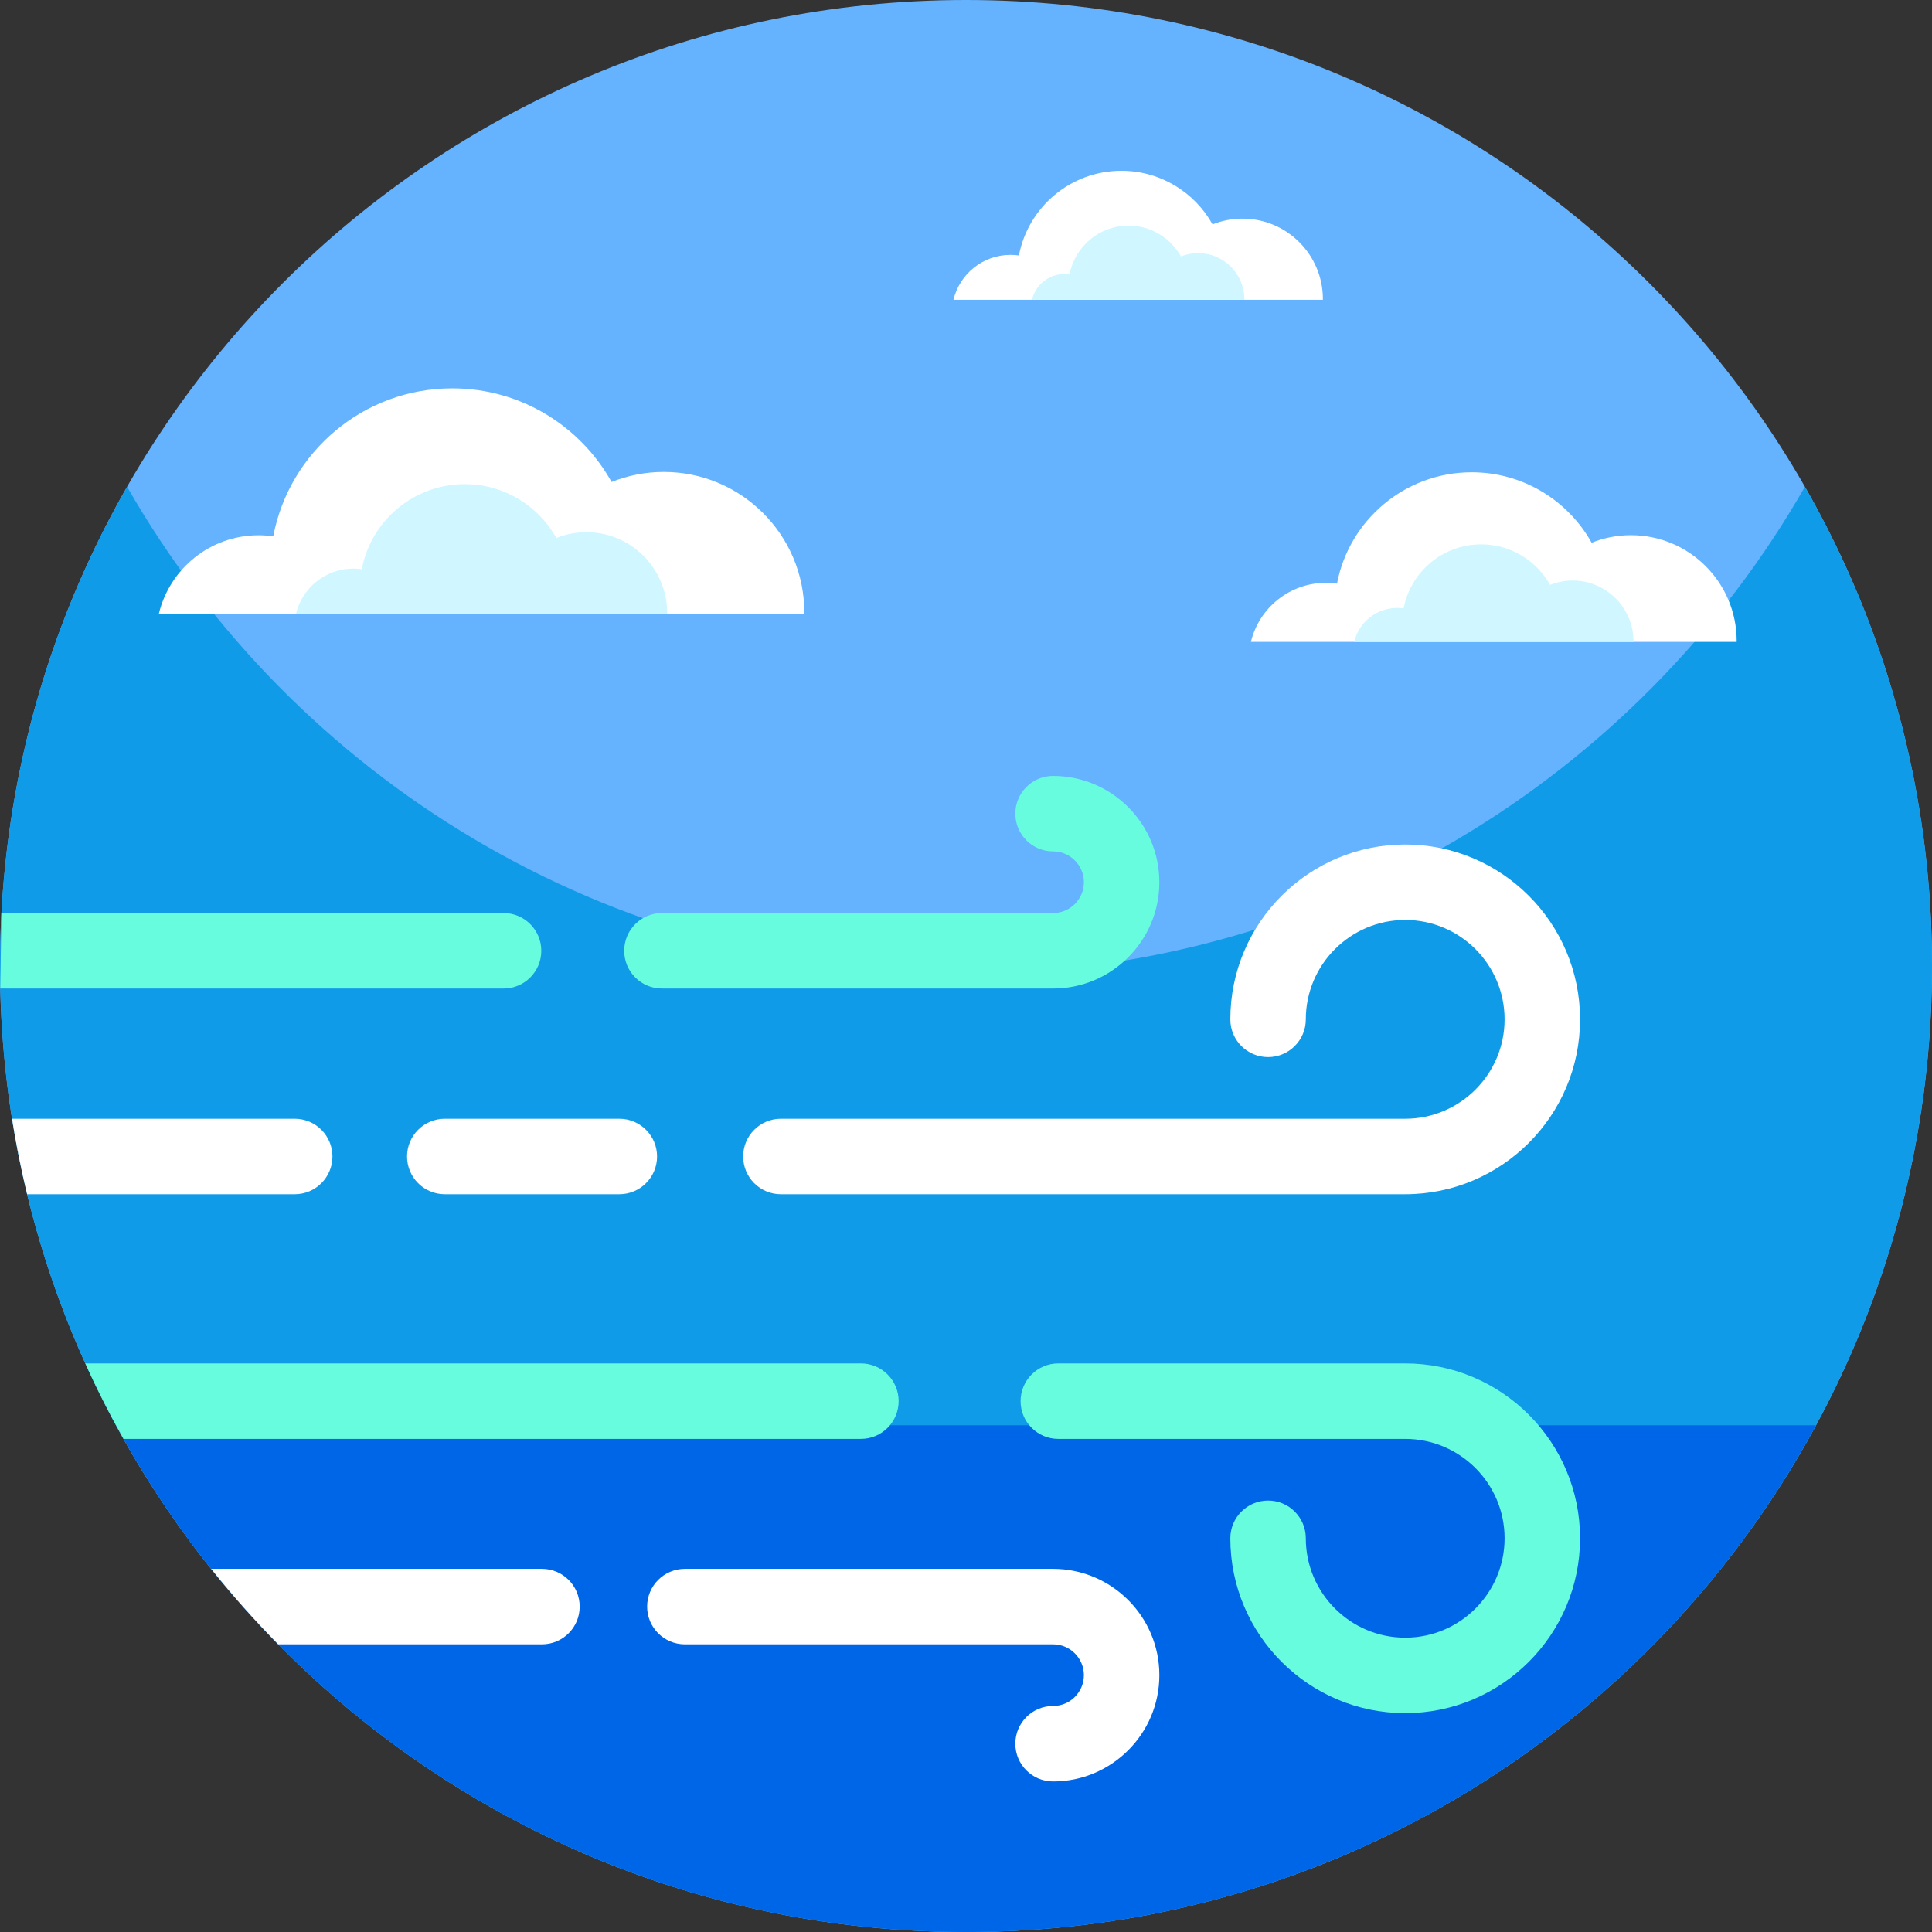 <svg height="512pt" viewBox="0 0 512 512" width="512pt" xmlns="http://www.w3.org/2000/svg"><rect x="0" y="0" width="512" height="512" fill="#333333" stroke="none"/><path d="m512 256c0 141.387-114.613 256-256 256s-256-114.613-256-256 114.613-256 256-256 256 114.613 256 256zm0 0" fill="#65b2ff"/><path d="m512 256c0 26.051-3.891 51.191-11.129 74.871-32.012 104.848-129.543 181.129-244.871 181.129-104.559 0-194.488-62.699-234.23-152.551-14-31.629-21.77-66.629-21.77-103.449 0-46.219 12.25-89.57 33.68-127 44.121 77.07 127.16 129 222.32 129s178.211-51.93 222.32-129c21.43 37.43 33.68 80.781 33.68 127zm0 0" fill="#0f9be8"/><path d="m30.742 377.703c7.156 13.219 15.43 25.738 24.719 37.426 46.898 59.02 119.301 96.871 200.539 96.871s153.641-37.852 200.539-96.871c9.289-11.688 17.562-24.207 24.719-37.426zm0 0" fill="#0066e8"/><path d="m238.148 371.32c0 5.52-4.477 10-10 10h-195.418c-3.66-6.5-7.039-13.172-10.121-20h205.539c5.523 0 10 4.48 10 10zm0 0" fill="#68fcdf"/><path d="m372.391 454c-25.551 0-46.34-20.789-46.34-46.34 0-5.523 4.477-10 10-10 5.523 0 10 4.477 10 10 0 14.523 11.816 26.34 26.34 26.34s26.34-11.816 26.34-26.34c0-14.523-11.816-26.34-26.34-26.34h-91.926c-5.523 0-10-4.477-10-10 0-5.523 4.477-10 10-10h91.926c25.551 0 46.34 20.789 46.34 46.34 0 25.551-20.789 46.34-46.34 46.34zm0 0" fill="#68fcdf"/><path d="m153.621 425.762c0 5.527-4.473 10-10 10h-69.891c-6.262-6.352-12.199-13.031-17.77-20h87.66c5.527 0 10 4.477 10 10zm0 0" fill="#fff"/><path d="m279.074 472.102c-5.523 0-10-4.477-10-10 0-5.523 4.477-10 10-10 4.504 0 8.168-3.664 8.168-8.168s-3.664-8.172-8.168-8.172h-97.578c-5.523 0-10-4.477-10-10 0-5.523 4.477-10 10-10h97.578c15.531 0 28.168 12.637 28.168 28.172 0 15.531-12.637 28.168-28.168 28.168zm0 0" fill="#fff"/><path d="m.379 241.969h133.07c5.52 0 10 4.48 10 10s-4.48 10-10 10h-133.379zm0 0" fill="#68fcdf"/><path d="m279.074 261.969h-103.652c-5.523 0-10-4.477-10-10s4.477-10 10-10h103.652c4.504 0 8.168-3.664 8.168-8.168 0-4.504-3.664-8.172-8.168-8.172-5.523 0-10-4.477-10-10 0-5.523 4.477-10 10-10 15.531 0 28.168 12.637 28.168 28.172 0 15.531-12.637 28.168-28.168 28.168zm0 0" fill="#68fcdf"/><g fill="#fff"><path d="m88.102 306.48c0 5.52-4.48 10-10 10h-70.91c-1.59-6.57-2.93-13.242-4-20h74.91c5.52 0 10 4.48 10 10zm0 0"/><path d="m164.129 316.48h-46.258c-5.52 0-10-4.477-10-10 0-5.523 4.48-10 10-10h46.258c5.52 0 10 4.477 10 10 0 5.523-4.48 10-10 10zm0 0"/><path d="m372.391 316.48h-165.445c-5.523 0-10-4.477-10-10 0-5.523 4.477-10 10-10h165.445c14.523 0 26.34-11.816 26.34-26.34 0-14.527-11.816-26.34-26.34-26.34s-26.34 11.812-26.34 26.34c0 5.52-4.477 10-10 10-5.523 0-10-4.48-10-10 0-25.555 20.789-46.34 46.34-46.34s46.34 20.785 46.34 46.34c0 25.551-20.789 46.34-46.34 46.34zm0 0"/><path d="m213.145 162.652c.004-.113.008-.223.008-.336 0-20.574-16.676-37.25-37.246-37.25-4.887 0-9.551.953-13.828 2.664-8.258-14.801-24.062-24.812-42.215-24.812-23.57 0-43.188 16.883-47.453 39.211-1.27-.184-2.57-.281-3.891-.281-12.816 0-23.551 8.871-26.422 20.805zm0 0"/></g><path d="m176.801 162.652c0-.066.008-.129.008-.191 0-11.832-9.59-21.422-21.422-21.422-2.809 0-5.492.547-7.949 1.531-4.75-8.508-13.84-14.266-24.277-14.266-13.551 0-24.832 9.707-27.285 22.547-.73-.105-1.477-.164-2.238-.164-7.367 0-13.543 5.102-15.191 11.965zm0 0" fill="#d0f6ff"/><path d="m350.574 79.449c0-.062.004-.125.004-.191 0-11.773-9.547-21.32-21.32-21.32-2.797 0-5.465.547-7.914 1.527-4.727-8.473-13.773-14.203-24.16-14.203-13.492 0-24.723 9.664-27.164 22.441-.727-.102-1.469-.16-2.227-.16-7.332 0-13.48 5.078-15.121 11.91h97.902zm0 0" fill="#fff"/><path d="m329.773 79.449c0-.035 0-.07 0-.109 0-6.77-5.488-12.262-12.258-12.262-1.609 0-3.145.316-4.551.879-2.719-4.871-7.922-8.168-13.895-8.168-7.758 0-14.215 5.559-15.617 12.906-.418-.059-.848-.094-1.281-.094-4.219 0-7.75 2.922-8.695 6.848zm0 0" fill="#d0f6ff"/><path d="m460.234 170.113c0-.086.004-.168.004-.254 0-15.48-12.551-28.031-28.031-28.031-3.68 0-7.188.715-10.406 2.004-6.215-11.137-18.109-18.672-31.77-18.672-17.742 0-32.504 12.703-35.715 29.508-.953-.137-1.93-.215-2.926-.215-9.645 0-17.727 6.68-19.887 15.66zm0 0" fill="#fff"/><path d="m432.883 170.113c0-.047.004-.098.004-.145 0-8.902-7.219-16.121-16.121-16.121-2.117 0-4.133.414-5.984 1.152-3.574-6.402-10.414-10.734-18.27-10.734-10.199 0-18.688 7.305-20.535 16.965-.547-.078-1.109-.121-1.684-.121-5.547 0-10.191 3.84-11.434 9.004zm0 0" fill="#d0f6ff"/></svg>